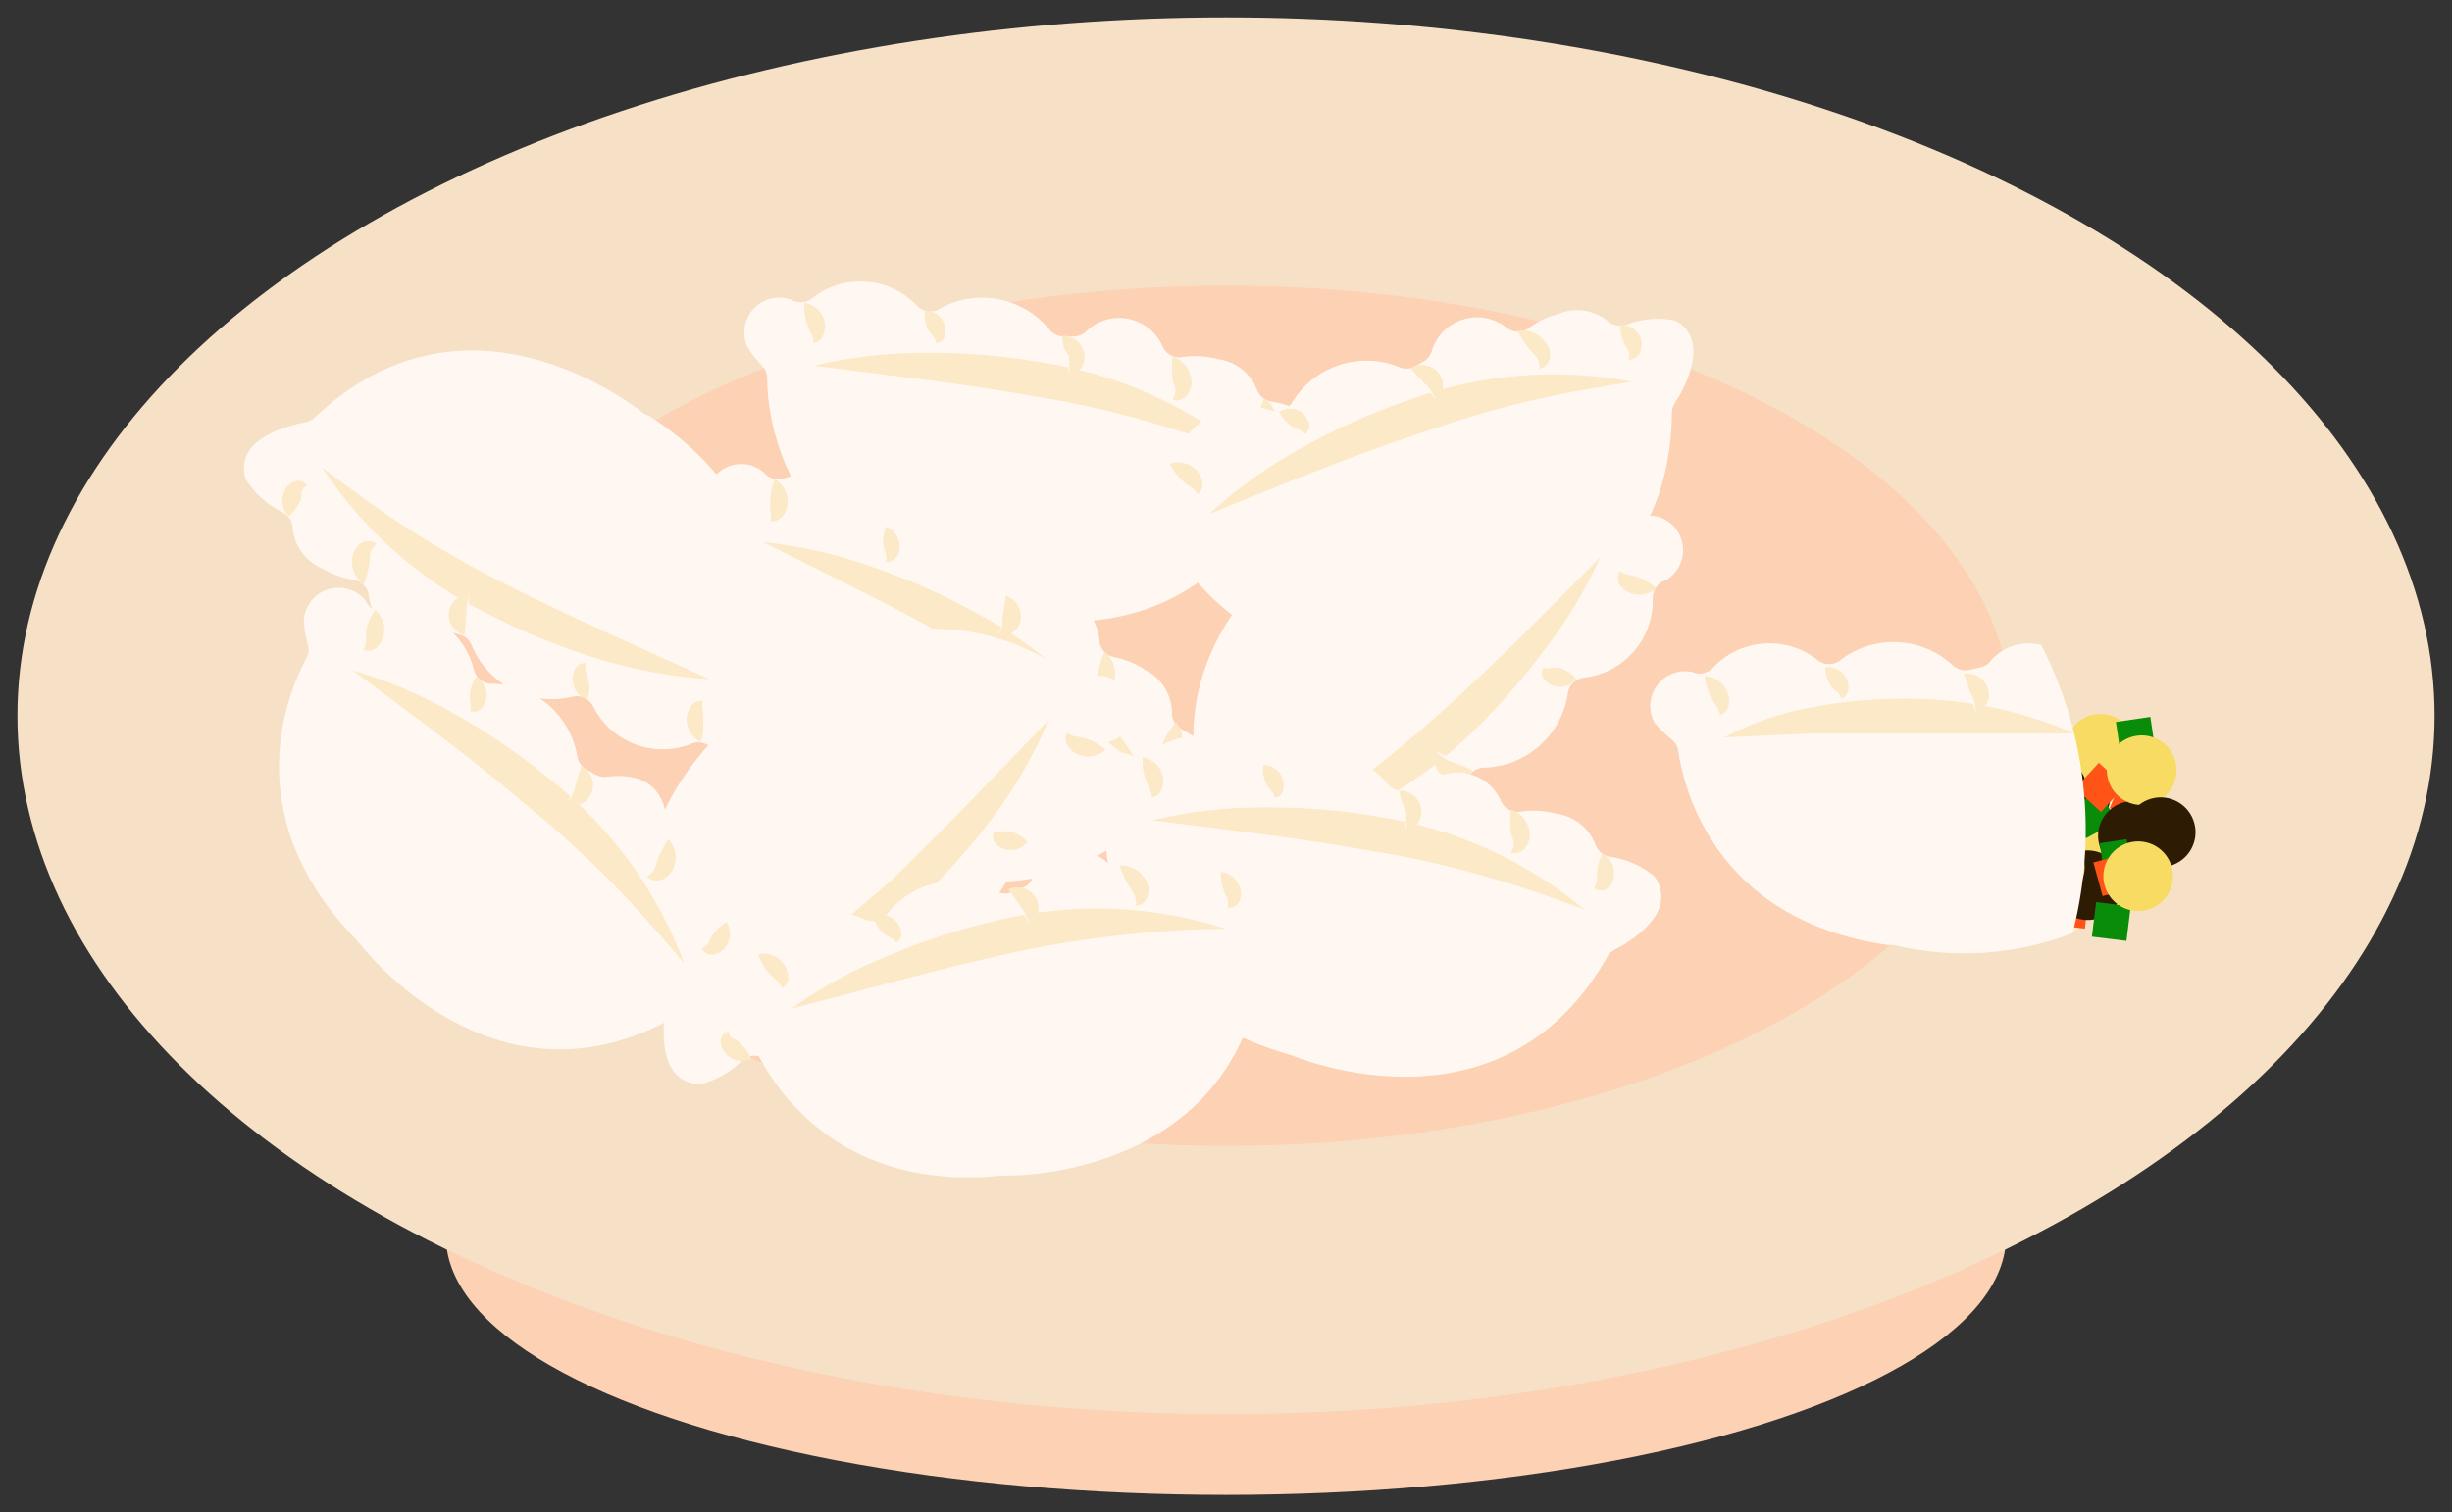 <?xml version="1.0" encoding="UTF-8"?><svg xmlns="http://www.w3.org/2000/svg" xmlns:xlink="http://www.w3.org/1999/xlink" width="70.38" height="43.42" viewBox="-0.49 -0.24 70.38 43.42" version="1.1">
    <rect x="-0.49" y="-0.24" width="70.38" height="43.42" fill="#333333" stroke="none"/>
    <!-- Generator: Sketch 46.2 (44496) - http://www.bohemiancoding.com/sketch -->
    <title>dumpling 2-b</title>
    <desc>Created with Sketch.</desc>
    <defs/>
    <g id="Page-1" stroke="none" fill-rule="evenodd">
        <g id="dumpling-2-b" fill-rule="nonzero">
            <ellipse id="Oval" fill="#FCD1B4" cx="34.7" cy="35.26" rx="22.39" ry="7.42" stroke-width="1"/>
            <ellipse id="Oval" fill="#F7E1C6" cx="34.7" cy="20.31" rx="34.69" ry="20.05" stroke-width="1"/>
            <ellipse id="Oval" fill="#FCD1B4" cx="34.7" cy="20.31" rx="22.54" ry="12.35" stroke-width="1"/>
            <path d="M22.23,8.37 L22.23,8.37 C21.849,8.225 21.419,8.326 21.142,8.625 C20.865,8.924 20.797,9.361 20.97,9.73 C21.09,9.919 21.227,10.096 21.38,10.26 C21.476,10.355 21.53,10.485 21.53,10.62 C21.53,11.62 21.9,15.56 26.75,16.96 L26.93,17.02 C27.64,17.3 33.06,19.23 35.93,14.18 C35.978,14.091 36.051,14.018 36.14,13.97 C36.57,13.75 37.89,12.97 37.36,11.97 C37.332,11.917 37.295,11.87 37.25,11.83 C36.89,11.54 36.458,11.353 36,11.29 C35.812,11.259 35.656,11.129 35.59,10.95 C35.405,10.47 34.97,10.132 34.46,10.07 C34.134,9.981 33.794,9.96 33.46,10.01 C33.237,10.056 33.009,9.95 32.9,9.75 C32.73,9.318 32.351,9.003 31.896,8.914 C31.44,8.824 30.97,8.974 30.65,9.31 C30.561,9.379 30.452,9.417 30.34,9.42 L30.04,9.42 C29.88,9.42 29.729,9.346 29.63,9.22 C28.845,8.266 27.481,8.028 26.42,8.66 C26.227,8.742 26.003,8.703 25.85,8.56 C25.048,7.688 23.704,7.596 22.79,8.35 C22.622,8.463 22.405,8.471 22.23,8.37 L22.23,8.37 Z" id="Shape" fill="#FFF8F2" stroke-width="1"/>
            <path d="M22.87,10.26 C22.87,10.26 30.33,9.67 35.33,12.83" id="Shape" fill="#FFF8F2" stroke-width="1"/>
            <path d="M22.87,10.26 C23.934,10.006 25.026,9.882 26.12,9.89 C27.216,9.883 28.31,9.974 29.39,10.16 C31.58,10.489 33.638,11.413 35.34,12.83 C34.34,12.45 33.34,12.11 32.34,11.83 C31.34,11.55 30.34,11.32 29.26,11.15 C27.13,10.76 25,10.54 22.87,10.26 Z" id="Shape" fill="#FCE9C8" stroke-width="1"/>
            <path d="M22.6,8.45 C22.6,8.45 23.24,9.24 22.87,9.62" id="Shape" fill="#FFF8F2" stroke-width="1"/>
            <path d="M22.6,8.45 C22.857,8.495 23.071,8.674 23.16,8.92 C23.203,9.05 23.203,9.19 23.16,9.32 C23.129,9.469 23.01,9.584 22.86,9.61 C22.86,9.505 22.832,9.401 22.78,9.31 C22.741,9.236 22.708,9.159 22.68,9.08 C22.609,8.878 22.582,8.663 22.6,8.45 L22.6,8.45 Z" id="Shape" fill="#FCE9C8" stroke-width="1"/>
            <path d="M26.06,8.67 C26.06,8.67 26.67,9.33 26.38,9.62" id="Shape" fill="#FFF8F2" stroke-width="1"/>
            <path d="M26.06,8.67 C26.284,8.672 26.489,8.8 26.59,9 C26.642,9.105 26.659,9.224 26.64,9.34 C26.64,9.47 26.53,9.62 26.38,9.61 C26.372,9.52 26.329,9.438 26.26,9.38 C26.211,9.33 26.17,9.273 26.14,9.21 C26.064,9.041 26.036,8.854 26.06,8.67 Z" id="Shape" fill="#FCE9C8" stroke-width="1"/>
            <path d="M30,9.4 C30,9.4 30.75,9.94 30.2,10.53" id="Shape" fill="#FFF8F2" stroke-width="1"/>
            <path d="M30,9.4 C30.29,9.386 30.549,9.579 30.62,9.86 C30.663,10.013 30.637,10.177 30.55,10.31 C30.475,10.435 30.345,10.516 30.2,10.53 C30.207,10.417 30.207,10.303 30.2,10.19 C30.203,10.123 30.203,10.057 30.2,9.99 C30.07,9.85 30,9.69 30,9.4 Z" id="Shape" fill="#FCE9C8" stroke-width="1"/>
            <path d="M33.17,10 C33.17,10 33.84,11 33.17,11.25" id="Shape" fill="#FFF8F2" stroke-width="1"/>
            <path d="M33.17,10 C33.445,10.091 33.649,10.325 33.7,10.61 C33.732,10.774 33.696,10.944 33.6,11.08 C33.507,11.221 33.333,11.286 33.17,11.24 C33.32,10.94 33.23,10.89 33.17,10.69 C33.137,10.461 33.137,10.229 33.17,10 L33.17,10 Z" id="Shape" fill="#FCE9C8" stroke-width="1"/>
            <path d="M35.79,11.21 C35.79,11.21 36.11,12.15 35.55,12.21" id="Shape" fill="#FFF8F2" stroke-width="1"/>
            <path d="M35.79,11.21 C36.012,11.325 36.146,11.56 36.13,11.81 C36.128,11.955 36.066,12.092 35.96,12.19 C35.843,12.293 35.667,12.293 35.55,12.19 C35.614,12.123 35.646,12.032 35.64,11.94 C35.633,11.88 35.633,11.82 35.64,11.76 C35.652,11.568 35.703,11.381 35.79,11.21 Z" id="Shape" fill="#FCE9C8" stroke-width="1"/>
            <path d="M32.73,13.18 L32.68,13.18 C32.277,13.239 31.951,13.537 31.854,13.932 C31.757,14.327 31.91,14.742 32.24,14.98 C32.438,15.086 32.646,15.173 32.86,15.24 C32.991,15.276 33.103,15.362 33.17,15.48 C33.67,16.36 35.9,19.62 40.82,18.48 L41,18.48 C41.76,18.38 47.43,17.48 47.5,11.62 C47.499,11.521 47.527,11.424 47.58,11.34 C47.85,10.93 48.58,9.61 47.68,9.01 C47.631,8.981 47.576,8.96 47.52,8.95 C47.073,8.874 46.614,8.919 46.19,9.08 C46.013,9.145 45.815,9.11 45.67,8.99 C45.274,8.659 44.727,8.574 44.25,8.77 C43.939,8.849 43.647,8.988 43.39,9.18 C43.206,9.317 42.954,9.317 42.77,9.18 C42.411,8.885 41.927,8.794 41.485,8.938 C41.044,9.081 40.706,9.441 40.59,9.89 C40.545,9.995 40.468,10.082 40.37,10.14 L40.11,10.29 C39.965,10.362 39.795,10.362 39.65,10.29 C38.5,9.836 37.191,10.291 36.57,11.36 C36.441,11.527 36.225,11.602 36.02,11.55 C34.892,11.177 33.67,11.753 33.24,12.86 C33.153,13.062 32.95,13.19 32.73,13.18 Z" id="Shape" fill="#FFF8F2" stroke-width="1"/>
            <path d="M34.21,14.52 C34.21,14.52 40.44,10.39 46.35,10.71" id="Shape" fill="#FFF8F2" stroke-width="1"/>
            <path d="M34.21,14.52 C35.017,13.782 35.91,13.144 36.87,12.62 C37.828,12.082 38.832,11.631 39.87,11.27 C41.943,10.497 44.187,10.307 46.36,10.72 C45.27,10.89 44.24,11.07 43.21,11.32 C42.18,11.57 41.21,11.87 40.21,12.22 C38.18,12.89 36.23,13.71 34.21,14.52 Z" id="Shape" fill="#FCE9C8" stroke-width="1"/>
            <path d="M33.09,13.07 C33.09,13.07 34.03,13.45 33.9,13.96" id="Shape" fill="#FFF8F2" stroke-width="1"/>
            <path d="M33.09,13.07 C33.335,12.988 33.605,13.041 33.8,13.21 C33.904,13.298 33.978,13.417 34.01,13.55 C34.056,13.695 34.009,13.854 33.89,13.95 C33.837,13.859 33.761,13.783 33.67,13.73 C33.6,13.685 33.533,13.635 33.47,13.58 C33.309,13.439 33.179,13.265 33.09,13.07 L33.09,13.07 Z" id="Shape" fill="#FCE9C8" stroke-width="1"/>
            <path d="M36.23,11.58 C36.23,11.58 37.08,11.86 36.97,12.25" id="Shape" fill="#FFF8F2" stroke-width="1"/>
            <path d="M36.23,11.58 C36.421,11.465 36.659,11.465 36.85,11.58 C36.946,11.646 37.02,11.74 37.06,11.85 C37.127,11.979 37.088,12.136 36.97,12.22 C36.918,12.146 36.839,12.096 36.75,12.08 C36.685,12.06 36.625,12.03 36.57,11.99 C36.422,11.887 36.304,11.745 36.23,11.58 Z" id="Shape" fill="#FCE9C8" stroke-width="1"/>
            <path d="M40,10.33 C40,10.33 40.92,10.43 40.72,11.22" id="Shape" fill="#FFF8F2" stroke-width="1"/>
            <path d="M40,10.33 C40.247,10.175 40.57,10.217 40.77,10.43 C40.883,10.543 40.942,10.7 40.93,10.86 C40.924,11.005 40.85,11.138 40.73,11.22 C40.676,11.119 40.616,11.023 40.55,10.93 C40.506,10.878 40.459,10.827 40.41,10.78 C40.31,10.67 40.17,10.55 40,10.33 Z" id="Shape" fill="#FCE9C8" stroke-width="1"/>
            <path d="M43.07,9.26 C43.07,9.26 44.13,9.79 43.67,10.35" id="Shape" fill="#FFF8F2" stroke-width="1"/>
            <path d="M43.07,9.26 C43.356,9.206 43.647,9.314 43.83,9.54 C43.949,9.663 44.01,9.83 44,10 C43.987,10.17 43.866,10.311 43.7,10.35 C43.7,10.02 43.58,10.01 43.47,9.85 C43.309,9.674 43.174,9.475 43.07,9.26 L43.07,9.26 Z" id="Shape" fill="#FCE9C8" stroke-width="1"/>
            <path d="M46,9.08 C46,9.08 46.74,9.75 46.28,10.08" id="Shape" fill="#FFF8F2" stroke-width="1"/>
            <path d="M46,9.08 C46.251,9.072 46.483,9.213 46.59,9.44 C46.645,9.571 46.645,9.719 46.59,9.85 C46.551,10.001 46.405,10.1 46.25,10.08 C46.286,9.997 46.286,9.903 46.25,9.82 C46.211,9.771 46.177,9.717 46.15,9.66 C46.059,9.48 46.008,9.282 46,9.08 L46,9.08 Z" id="Shape" fill="#FCE9C8" stroke-width="1"/>
            <path d="M19.95,21.25 L19.95,21.25 C20.273,21.499 20.716,21.527 21.068,21.321 C21.42,21.114 21.611,20.714 21.55,20.31 C21.489,20.096 21.409,19.889 21.31,19.69 C21.258,19.565 21.258,19.425 21.31,19.3 C21.59,18.3 22.39,14.46 18.16,11.71 L18,11.64 C17.4,11.17 12.78,7.74 8.55,11.74 C8.479,11.811 8.388,11.859 8.29,11.88 C7.81,11.97 6.29,12.33 6.54,13.43 C6.554,13.487 6.577,13.541 6.61,13.59 C6.861,13.963 7.206,14.263 7.61,14.46 C7.782,14.542 7.896,14.71 7.91,14.9 C7.949,15.414 8.268,15.864 8.74,16.07 C9.012,16.237 9.315,16.35 9.63,16.4 C9.857,16.421 10.043,16.587 10.09,16.81 C10.129,17.266 10.396,17.672 10.799,17.889 C11.202,18.107 11.687,18.107 12.09,17.89 C12.197,17.855 12.313,17.855 12.42,17.89 L12.71,17.98 C12.865,18.025 12.991,18.139 13.05,18.29 C13.529,19.447 14.79,20.071 16,19.75 C16.21,19.725 16.414,19.828 16.52,20.01 C17.034,21.079 18.296,21.558 19.39,21.1 C19.59,21.034 19.81,21.093 19.95,21.25 Z" id="Shape" fill="#FFF8F2" stroke-width="1"/>
            <path d="M19.88,19.26 C19.88,19.26 12.58,17.65 8.71,13.18" id="Shape" fill="#FFF8F2" stroke-width="1"/>
            <path d="M19.88,19.26 C18.787,19.194 17.706,18.996 16.66,18.67 C15.627,18.355 14.623,17.95 13.66,17.46 C11.663,16.509 9.965,15.028 8.75,13.18 C9.63,13.84 10.47,14.46 11.37,15.03 C12.27,15.6 13.18,16.11 14.12,16.58 C16,17.53 17.9,18.36 19.88,19.26 Z" id="Shape" fill="#FCE9C8" stroke-width="1"/>
            <path d="M19.62,21.07 C19.62,21.07 19.24,20.13 19.7,19.87" id="Shape" fill="#FFF8F2" stroke-width="1"/>
            <path d="M19.62,21.07 C19.387,20.953 19.235,20.72 19.22,20.46 C19.211,20.323 19.246,20.186 19.32,20.07 C19.393,19.937 19.539,19.861 19.69,19.88 C19.663,19.982 19.663,20.088 19.69,20.19 C19.696,20.273 19.696,20.357 19.69,20.44 C19.712,20.653 19.688,20.867 19.62,21.07 L19.62,21.07 Z" id="Shape" fill="#FCE9C8" stroke-width="1"/>
            <path d="M16.37,19.85 C16.37,19.85 15.98,19.04 16.37,18.85" id="Shape" fill="#FFF8F2" stroke-width="1"/>
            <path d="M16.37,19.85 C16.156,19.782 15.998,19.601 15.96,19.38 C15.928,19.253 15.943,19.118 16,19 C16.05,18.88 16.19,18.76 16.33,18.81 C16.298,18.89 16.298,18.98 16.33,19.06 C16.36,19.12 16.38,19.184 16.39,19.25 C16.445,19.447 16.438,19.657 16.37,19.85 Z" id="Shape" fill="#FCE9C8" stroke-width="1"/>
            <path d="M12.85,18 C12.85,18 12.29,17.27 12.99,16.86" id="Shape" fill="#FFF8F2" stroke-width="1"/>
            <path d="M12.85,18 C12.569,17.929 12.376,17.67 12.39,17.38 C12.394,17.221 12.467,17.071 12.59,16.97 C12.698,16.872 12.847,16.831 12.99,16.86 C12.953,16.968 12.923,17.078 12.9,17.19 C12.896,17.26 12.896,17.33 12.9,17.4 C12.87,17.55 12.88,17.72 12.85,18 Z" id="Shape" fill="#FCE9C8" stroke-width="1"/>
            <path d="M9.95,16.54 C9.95,16.54 9.59,15.41 10.31,15.35" id="Shape" fill="#FFF8F2" stroke-width="1"/>
            <path d="M9.95,16.54 C9.712,16.373 9.585,16.089 9.62,15.8 C9.634,15.631 9.717,15.475 9.85,15.37 C9.987,15.27 10.173,15.27 10.31,15.37 C10.08,15.62 10.15,15.69 10.12,15.88 C10.094,16.107 10.037,16.329 9.95,16.54 L9.95,16.54 Z" id="Shape" fill="#FCE9C8" stroke-width="1"/>
            <path d="M7.8,14.58 C7.8,14.58 7.8,13.58 8.32,13.69" id="Shape" fill="#FFF8F2" stroke-width="1"/>
            <path d="M7.8,14.58 C7.622,14.406 7.563,14.143 7.65,13.91 C7.695,13.775 7.792,13.663 7.92,13.6 C8.057,13.525 8.228,13.564 8.32,13.69 C8.2,13.78 8.17,13.85 8.16,13.9 C8.167,13.96 8.167,14.02 8.16,14.08 C8.079,14.271 7.956,14.442 7.8,14.58 Z" id="Shape" fill="#FCE9C8" stroke-width="1"/>
            <path d="M47.34,16.41 L47.34,16.41 C47.688,16.198 47.873,15.796 47.807,15.394 C47.741,14.992 47.438,14.67 47.04,14.58 C46.817,14.559 46.593,14.559 46.37,14.58 C46.235,14.599 46.098,14.563 45.99,14.48 C45.18,13.87 41.86,11.74 37.78,14.71 L37.62,14.81 C36.96,15.2 32.12,18.29 34.34,23.67 C34.368,23.765 34.368,23.865 34.34,23.96 C34.25,24.44 34.06,25.96 35.16,26.15 C35.216,26.16 35.274,26.16 35.33,26.15 C35.77,26.044 36.174,25.823 36.5,25.51 C36.639,25.379 36.838,25.333 37.02,25.39 C37.547,25.568 38.129,25.414 38.5,25 C38.755,24.807 38.969,24.566 39.13,24.29 C39.232,24.086 39.455,23.973 39.68,24.01 C40.31,24.11 41.37,24.01 41.41,22.51 C41.413,22.398 41.451,22.289 41.52,22.2 L41.7,22 C41.799,21.874 41.95,21.8 42.11,21.8 C43.344,21.765 44.367,20.835 44.52,19.61 C44.573,19.406 44.742,19.253 44.95,19.22 C46.114,19.1 46.988,18.1 46.95,16.93 C46.946,16.688 47.106,16.474 47.34,16.41 L47.34,16.41 Z" id="Shape" fill="#FFF8F2" stroke-width="1"/>
            <path d="M45.45,15.75 C45.45,15.75 41.34,22 35.78,24" id="Shape" fill="#FFF8F2" stroke-width="1"/>
            <path d="M45.45,15.75 C44.998,16.745 44.427,17.682 43.75,18.54 C43.088,19.424 42.348,20.247 41.54,21 C39.929,22.506 37.937,23.543 35.78,24 C36.71,23.42 37.59,22.85 38.44,22.21 C39.29,21.57 40.09,20.91 40.87,20.21 C42.44,18.81 43.91,17.29 45.45,15.75 Z" id="Shape" fill="#FCE9C8" stroke-width="1"/>
            <path d="M47.05,16.65 C47.05,16.65 46.05,16.65 45.96,16.15" id="Shape" fill="#FFF8F2" stroke-width="1"/>
            <path d="M47.05,16.65 C46.857,16.822 46.587,16.88 46.34,16.8 C46.208,16.761 46.092,16.68 46.01,16.57 C45.923,16.444 45.923,16.276 46.01,16.15 C46.095,16.215 46.195,16.256 46.3,16.27 C46.381,16.285 46.461,16.305 46.54,16.33 C46.73,16.401 46.903,16.51 47.05,16.65 L47.05,16.65 Z" id="Shape" fill="#FCE9C8" stroke-width="1"/>
            <path d="M44.75,19.25 C44.75,19.25 43.86,19.33 43.8,18.93" id="Shape" fill="#FFF8F2" stroke-width="1"/>
            <path d="M44.75,19.25 C44.613,19.425 44.389,19.51 44.17,19.47 C44.055,19.446 43.95,19.387 43.87,19.3 C43.762,19.208 43.737,19.051 43.81,18.93 C43.89,18.962 43.98,18.962 44.06,18.93 C44.126,18.919 44.194,18.919 44.26,18.93 C44.452,18.985 44.622,19.097 44.75,19.25 Z" id="Shape" fill="#FCE9C8" stroke-width="1"/>
            <path d="M41.78,21.88 C41.78,21.88 40.9,22.15 40.78,21.35" id="Shape" fill="#FFF8F2" stroke-width="1"/>
            <path d="M41.78,21.88 C41.613,22.121 41.298,22.209 41.03,22.09 C40.884,22.03 40.771,21.909 40.72,21.76 C40.656,21.631 40.656,21.479 40.72,21.35 C40.809,21.423 40.902,21.49 41,21.55 L41.19,21.64 C41.36,21.69 41.52,21.75 41.78,21.88 Z" id="Shape" fill="#FCE9C8" stroke-width="1"/>
            <path d="M39.37,24.07 C39.37,24.07 38.19,24 38.37,23.31" id="Shape" fill="#FFF8F2" stroke-width="1"/>
            <path d="M39.37,24.07 C39.121,24.219 38.809,24.219 38.56,24.07 C38.406,23.997 38.29,23.863 38.24,23.7 C38.186,23.538 38.242,23.36 38.38,23.26 C38.53,23.56 38.62,23.52 38.79,23.62 C39.005,23.74 39.2,23.892 39.37,24.07 L39.37,24.07 Z" id="Shape" fill="#FCE9C8" stroke-width="1"/>
            <path d="M36.77,25.37 C36.77,25.37 35.83,25.05 36.12,24.56" id="Shape" fill="#FFF8F2" stroke-width="1"/>
            <path d="M36.77,25.37 C36.544,25.474 36.277,25.435 36.09,25.27 C35.979,25.178 35.91,25.044 35.9,24.9 C35.879,24.748 35.973,24.603 36.12,24.56 C36.12,24.7 36.21,24.76 36.26,24.79 C36.314,24.821 36.364,24.858 36.41,24.9 C36.562,25.029 36.685,25.189 36.77,25.37 Z" id="Shape" fill="#FCE9C8" stroke-width="1"/>
            <path d="M21.43,13.32 L21.43,13.32 C21.118,13.056 20.677,13.009 20.316,13.2 C19.955,13.392 19.747,13.784 19.79,14.19 C19.841,14.406 19.911,14.617 20,14.82 C20.052,14.945 20.052,15.085 20,15.21 C19.67,16.21 18.71,19.99 22.82,22.93 L22.97,23.04 C23.55,23.54 27.97,27.16 32.41,23.36 C32.487,23.295 32.58,23.253 32.68,23.24 C33.16,23.17 34.68,22.88 34.49,21.77 C34.48,21.714 34.459,21.659 34.43,21.61 C34.185,21.222 33.839,20.908 33.43,20.7 C33.263,20.611 33.156,20.439 33.15,20.25 C33.154,19.723 32.86,19.239 32.39,19 C32.124,18.82 31.825,18.694 31.51,18.63 C31.285,18.598 31.107,18.424 31.07,18.2 C31.056,17.729 30.8,17.299 30.393,17.063 C29.986,16.827 29.485,16.818 29.07,17.04 C28.963,17.075 28.847,17.075 28.74,17.04 L28.46,16.94 C28.308,16.886 28.19,16.764 28.14,16.61 C27.724,15.453 26.528,14.77 25.32,15 C25.109,15.017 24.909,14.907 24.81,14.72 C24.345,13.633 23.112,13.097 22,13.5 C21.791,13.563 21.565,13.492 21.43,13.32 Z" id="Shape" fill="#FFF8F2" stroke-width="1"/>
            <path d="M21.4,15.32 C21.4,15.32 28.63,17.25 32.3,21.89" id="Shape" fill="#FFF8F2" stroke-width="1"/>
            <path d="M21.4,15.32 C22.489,15.434 23.56,15.679 24.59,16.05 C25.628,16.407 26.632,16.856 27.59,17.39 C29.544,18.427 31.176,19.98 32.31,21.88 C31.46,21.18 30.64,20.52 29.78,19.88 C28.92,19.24 28,18.77 27.09,18.26 C25.25,17.21 23.35,16.3 21.4,15.32 Z" id="Shape" fill="#FCE9C8" stroke-width="1"/>
            <path d="M21.75,13.52 C21.75,13.52 22.09,14.52 21.62,14.71" id="Shape" fill="#FFF8F2" stroke-width="1"/>
            <path d="M21.75,13.52 C21.977,13.649 22.118,13.889 22.12,14.15 C22.124,14.29 22.081,14.427 22,14.54 C21.923,14.673 21.772,14.745 21.62,14.72 C21.647,14.618 21.647,14.512 21.62,14.41 C21.614,14.327 21.614,14.243 21.62,14.16 C21.616,13.94 21.661,13.721 21.75,13.52 L21.75,13.52 Z" id="Shape" fill="#FCE9C8" stroke-width="1"/>
            <path d="M24.94,14.88 C24.94,14.88 25.29,15.7 24.94,15.88" id="Shape" fill="#FFF8F2" stroke-width="1"/>
            <path d="M24.94,14.88 C25.152,14.957 25.302,15.146 25.33,15.37 C25.346,15.487 25.325,15.606 25.27,15.71 C25.21,15.82 25.07,15.94 24.93,15.88 C24.962,15.8 24.962,15.71 24.93,15.63 C24.899,15.567 24.879,15.5 24.87,15.43 C24.841,15.244 24.865,15.053 24.94,14.88 L24.94,14.88 Z" id="Shape" fill="#FCE9C8" stroke-width="1"/>
            <path d="M28.38,16.87 C28.38,16.87 28.91,17.63 28.19,18" id="Shape" fill="#FFF8F2" stroke-width="1"/>
            <path d="M28.38,16.87 C28.657,16.954 28.837,17.222 28.81,17.51 C28.798,17.669 28.718,17.815 28.59,17.91 C28.476,18.004 28.323,18.038 28.18,18 C28.22,17.896 28.254,17.789 28.28,17.68 C28.284,17.61 28.284,17.54 28.28,17.47 C28.33,17.33 28.33,17.16 28.38,16.87 Z" id="Shape" fill="#FCE9C8" stroke-width="1"/>
            <path d="M31.21,18.47 C31.21,18.47 31.52,19.62 30.8,19.64" id="Shape" fill="#FFF8F2" stroke-width="1"/>
            <path d="M31.21,18.47 C31.44,18.646 31.555,18.934 31.51,19.22 C31.489,19.389 31.398,19.541 31.26,19.64 C31.123,19.74 30.937,19.74 30.8,19.64 C31.04,19.4 30.97,19.33 31.02,19.14 C31.051,18.909 31.115,18.683 31.21,18.47 L31.21,18.47 Z" id="Shape" fill="#FCE9C8" stroke-width="1"/>
            <path d="M33.27,20.51 C33.27,20.51 33.27,21.51 32.71,21.38" id="Shape" fill="#FFF8F2" stroke-width="1"/>
            <path d="M33.27,20.51 C33.442,20.693 33.489,20.96 33.39,21.19 C33.338,21.325 33.234,21.434 33.1,21.49 C32.963,21.557 32.798,21.515 32.71,21.39 C32.83,21.31 32.87,21.24 32.88,21.18 C32.89,21.118 32.907,21.058 32.93,21 C33.007,20.814 33.123,20.647 33.27,20.51 Z" id="Shape" fill="#FCE9C8" stroke-width="1"/>
            <path d="M31.52,21 L31.52,21 C31.869,20.784 32.05,20.377 31.977,19.973 C31.904,19.569 31.592,19.251 31.19,19.17 C30.967,19.149 30.743,19.149 30.52,19.17 C30.385,19.189 30.248,19.153 30.14,19.07 C29.32,18.47 25.97,16.39 21.93,19.42 L21.78,19.52 C21.13,19.92 16.33,23.08 18.62,28.42 C18.648,28.515 18.648,28.615 18.62,28.71 C18.54,29.19 18.37,30.71 19.47,30.88 C19.526,30.89 19.584,30.89 19.64,30.88 C20.078,30.767 20.479,30.539 20.8,30.22 C20.937,30.086 21.136,30.036 21.32,30.09 C21.816,30.235 22.351,30.092 22.71,29.72 C22.962,29.523 23.173,29.278 23.33,29 C23.429,28.792 23.653,28.674 23.88,28.71 C24.51,28.8 25.57,28.71 25.59,27.18 C25.588,27.065 25.623,26.953 25.69,26.86 L25.87,26.62 C25.967,26.49 26.118,26.412 26.28,26.41 C27.516,26.358 28.528,25.41 28.66,24.18 C28.708,23.975 28.873,23.818 29.08,23.78 C30.256,23.659 31.134,22.641 31.08,21.46 C31.108,21.226 31.287,21.038 31.52,21 L31.52,21 Z" id="Shape" fill="#FFF8F2" stroke-width="1"/>
            <path d="M29.62,20.42 C29.62,20.42 25.62,26.73 20.07,28.82" id="Shape" fill="#FFF8F2" stroke-width="1"/>
            <path d="M29.62,20.42 C29.195,21.422 28.651,22.368 28,23.24 C27.343,24.116 26.61,24.933 25.81,25.68 C24.229,27.229 22.254,28.315 20.1,28.82 C21.02,28.22 21.9,27.64 22.73,27 C23.56,26.36 24.36,25.67 25.13,25 C26.66,23.52 28.1,22 29.62,20.42 Z" id="Shape" fill="#FCE9C8" stroke-width="1"/>
            <path d="M31.24,21.29 C31.24,21.29 30.24,21.29 30.14,20.81" id="Shape" fill="#FFF8F2" stroke-width="1"/>
            <path d="M31.24,21.29 C31.049,21.466 30.778,21.527 30.53,21.45 C30.394,21.413 30.275,21.332 30.19,21.22 C30.087,21.104 30.067,20.937 30.14,20.8 C30.226,20.861 30.325,20.899 30.43,20.91 C30.511,20.921 30.591,20.938 30.67,20.96 C30.882,21.027 31.077,21.139 31.24,21.29 L31.24,21.29 Z" id="Shape" fill="#FCE9C8" stroke-width="1"/>
            <path d="M29,23.93 C29,23.93 28.11,24.02 28,23.62" id="Shape" fill="#FFF8F2" stroke-width="1"/>
            <path d="M29,23.93 C28.865,24.109 28.641,24.198 28.42,24.16 C28.302,24.141 28.194,24.085 28.11,24 C28.002,23.908 27.977,23.751 28.05,23.63 C28.13,23.662 28.22,23.662 28.3,23.63 C28.366,23.619 28.434,23.619 28.5,23.63 C28.693,23.678 28.867,23.783 29,23.93 L29,23.93 Z" id="Shape" fill="#FCE9C8" stroke-width="1"/>
            <path d="M26,26.6 C26,26.6 25.12,26.88 25,26.08" id="Shape" fill="#FFF8F2" stroke-width="1"/>
            <path d="M26,26.6 C25.837,26.84 25.528,26.932 25.26,26.82 C25.11,26.762 24.993,26.641 24.94,26.49 C24.876,26.361 24.876,26.209 24.94,26.08 C25.029,26.153 25.122,26.22 25.22,26.28 L25.41,26.36 C25.61,26.42 25.78,26.47 26,26.6 Z" id="Shape" fill="#FCE9C8" stroke-width="1"/>
            <path d="M23.66,28.82 C23.66,28.82 22.48,28.77 22.66,28.07" id="Shape" fill="#FFF8F2" stroke-width="1"/>
            <path d="M23.66,28.82 C23.42,28.985 23.109,29.004 22.85,28.87 C22.698,28.799 22.583,28.669 22.53,28.51 C22.473,28.351 22.526,28.173 22.66,28.07 C22.81,28.37 22.91,28.33 23.07,28.43 C23.284,28.531 23.483,28.662 23.66,28.82 L23.66,28.82 Z" id="Shape" fill="#FCE9C8" stroke-width="1"/>
            <path d="M21.08,30.16 C21.08,30.16 20.13,29.85 20.42,29.36" id="Shape" fill="#FFF8F2" stroke-width="1"/>
            <path d="M21.08,30.16 C20.855,30.267 20.589,30.232 20.4,30.07 C20.288,29.982 20.215,29.852 20.2,29.71 C20.173,29.554 20.268,29.404 20.42,29.36 C20.42,29.5 20.52,29.56 20.57,29.58 C20.624,29.608 20.674,29.641 20.72,29.68 C20.873,29.812 20.996,29.976 21.08,30.16 Z" id="Shape" fill="#FCE9C8" stroke-width="1"/>
            <path d="M31.94,21.43 L31.94,21.43 C31.559,21.285 31.129,21.386 30.852,21.685 C30.575,21.984 30.507,22.421 30.68,22.79 C30.8,22.979 30.937,23.156 31.09,23.32 C31.186,23.415 31.24,23.545 31.24,23.68 C31.24,24.68 31.61,28.62 36.46,30.02 L36.64,30.08 C37.35,30.36 42.77,32.29 45.64,27.24 C45.688,27.151 45.761,27.078 45.85,27.03 C46.28,26.81 47.6,26.03 47.07,25.03 C47.042,24.977 47.005,24.93 46.96,24.89 C46.607,24.609 46.186,24.426 45.74,24.36 C45.536,24.335 45.364,24.195 45.3,24 C45.115,23.52 44.68,23.182 44.17,23.12 C43.844,23.031 43.504,23.01 43.17,23.06 C42.947,23.106 42.719,23 42.61,22.8 C42.44,22.368 42.061,22.053 41.606,21.964 C41.15,21.874 40.68,22.024 40.36,22.36 C40.271,22.429 40.162,22.467 40.05,22.47 L39.75,22.47 C39.59,22.47 39.439,22.396 39.34,22.27 C38.555,21.316 37.191,21.078 36.13,21.71 C35.937,21.792 35.713,21.753 35.56,21.61 C34.758,20.738 33.414,20.646 32.5,21.4 C32.334,21.516 32.117,21.528 31.94,21.43 L31.94,21.43 Z" id="Shape" fill="#FFF8F2" stroke-width="1"/>
            <path d="M32.58,23.31 C32.58,23.31 40,22.73 45,25.88" id="Shape" fill="#FFF8F2" stroke-width="1"/>
            <path d="M32.58,23.31 C33.644,23.056 34.736,22.932 35.83,22.94 C36.926,22.933 38.02,23.024 39.1,23.21 C41.273,23.548 43.312,24.471 45,25.88 C44,25.5 43,25.16 42,24.88 C41,24.6 40,24.37 38.92,24.2 C36.84,23.82 34.74,23.59 32.58,23.31 Z" id="Shape" fill="#FCE9C8" stroke-width="1"/>
            <path d="M32.31,21.5 C32.31,21.5 32.95,22.29 32.58,22.67" id="Shape" fill="#FFF8F2" stroke-width="1"/>
            <path d="M32.31,21.5 C32.567,21.545 32.781,21.724 32.87,21.97 C32.913,22.1 32.913,22.24 32.87,22.37 C32.839,22.519 32.72,22.634 32.57,22.66 C32.57,22.555 32.542,22.451 32.49,22.36 C32.451,22.286 32.418,22.209 32.39,22.13 C32.319,21.928 32.292,21.713 32.31,21.5 L32.31,21.5 Z" id="Shape" fill="#FCE9C8" stroke-width="1"/>
            <path d="M35.77,21.72 C35.77,21.72 36.38,22.38 36.09,22.67" id="Shape" fill="#FFF8F2" stroke-width="1"/>
            <path d="M35.77,21.72 C35.994,21.722 36.199,21.85 36.3,22.05 C36.352,22.155 36.369,22.274 36.35,22.39 C36.35,22.52 36.24,22.67 36.09,22.66 C36.082,22.57 36.039,22.488 35.97,22.43 C35.921,22.38 35.88,22.323 35.85,22.26 C35.774,22.091 35.746,21.904 35.77,21.72 Z" id="Shape" fill="#FCE9C8" stroke-width="1"/>
            <path d="M39.67,22.46 C39.67,22.46 40.42,23 39.87,23.59" id="Shape" fill="#FFF8F2" stroke-width="1"/>
            <path d="M39.67,22.46 C39.96,22.446 40.219,22.639 40.29,22.92 C40.333,23.073 40.307,23.237 40.22,23.37 C40.145,23.495 40.015,23.576 39.87,23.59 C39.877,23.477 39.877,23.363 39.87,23.25 C39.873,23.183 39.873,23.117 39.87,23.05 C39.78,22.91 39.72,22.74 39.67,22.46 Z" id="Shape" fill="#FCE9C8" stroke-width="1"/>
            <path d="M42.88,23 C42.88,23 43.55,24 42.88,24.25" id="Shape" fill="#FFF8F2" stroke-width="1"/>
            <path d="M42.88,23 C43.155,23.091 43.359,23.325 43.41,23.61 C43.442,23.774 43.406,23.944 43.31,24.08 C43.217,24.221 43.043,24.286 42.88,24.24 C43.03,23.94 42.94,23.89 42.88,23.69 C42.847,23.461 42.847,23.229 42.88,23 L42.88,23 Z" id="Shape" fill="#FCE9C8" stroke-width="1"/>
            <path d="M45.5,24.27 C45.5,24.27 45.82,25.21 45.26,25.27" id="Shape" fill="#FFF8F2" stroke-width="1"/>
            <path d="M45.5,24.27 C45.722,24.385 45.856,24.62 45.84,24.87 C45.838,25.015 45.776,25.152 45.67,25.25 C45.553,25.353 45.377,25.353 45.26,25.25 C45.324,25.183 45.356,25.092 45.35,25 C45.343,24.94 45.343,24.88 45.35,24.82 C45.362,24.628 45.413,24.441 45.5,24.27 L45.5,24.27 Z" id="Shape" fill="#FCE9C8" stroke-width="1"/>
            <path d="M20.9,27.22 L20.85,27.22 C20.439,27.225 20.073,27.481 19.928,27.865 C19.782,28.249 19.886,28.684 20.19,28.96 C20.372,29.091 20.567,29.205 20.77,29.3 C20.897,29.352 20.998,29.453 21.05,29.58 C21.44,30.52 23.24,34.02 28.26,33.51 L28.45,33.51 C29.21,33.51 34.96,33.27 35.75,27.51 C35.763,27.41 35.805,27.317 35.87,27.24 C36.19,26.87 37.12,25.65 36.26,24.94 C36.215,24.905 36.164,24.878 36.11,24.86 C35.674,24.742 35.216,24.742 34.78,24.86 C34.594,24.903 34.399,24.841 34.27,24.7 C33.92,24.321 33.389,24.167 32.89,24.3 C32.573,24.34 32.267,24.442 31.99,24.6 C31.806,24.737 31.554,24.737 31.37,24.6 C31.051,24.263 30.583,24.112 30.127,24.199 C29.672,24.286 29.292,24.6 29.12,25.03 C29.062,25.128 28.975,25.205 28.87,25.25 L28.59,25.36 C28.445,25.432 28.275,25.432 28.13,25.36 C27.045,24.766 25.689,25.055 24.94,26.04 C24.793,26.194 24.569,26.245 24.37,26.17 C23.299,25.659 22.016,26.077 21.45,27.12 C21.301,27.255 21.087,27.294 20.9,27.22 L20.9,27.22 Z" id="Shape" fill="#FFF8F2" stroke-width="1"/>
            <path d="M22.2,28.73 C22.2,28.73 28.9,25.4 34.72,26.46" id="Shape" fill="#FFF8F2" stroke-width="1"/>
            <path d="M22.2,28.73 C23.09,28.096 24.054,27.572 25.07,27.17 C26.082,26.745 27.129,26.41 28.2,26.17 C30.353,25.66 32.604,25.75 34.71,26.43 C33.61,26.43 32.56,26.51 31.51,26.63 C30.46,26.75 29.43,26.92 28.4,27.15 C26.34,27.61 24.31,28.18 22.2,28.73 Z" id="Shape" fill="#FCE9C8" stroke-width="1"/>
            <path d="M21.27,27.15 C21.27,27.15 22.16,27.64 21.96,28.15" id="Shape" fill="#FFF8F2" stroke-width="1"/>
            <path d="M21.27,27.15 C21.525,27.098 21.787,27.186 21.96,27.38 C22.055,27.482 22.115,27.611 22.13,27.75 C22.157,27.9 22.089,28.05 21.96,28.13 C21.92,28.032 21.854,27.945 21.77,27.88 C21.706,27.828 21.646,27.771 21.59,27.71 C21.444,27.549 21.335,27.358 21.27,27.15 L21.27,27.15 Z" id="Shape" fill="#FCE9C8" stroke-width="1"/>
            <path d="M24.57,26.06 C24.57,26.06 25.38,26.44 25.22,26.82" id="Shape" fill="#FFF8F2" stroke-width="1"/>
            <path d="M24.57,26.06 C24.781,25.977 25.021,26.019 25.19,26.17 C25.28,26.248 25.344,26.353 25.37,26.47 C25.416,26.605 25.356,26.754 25.23,26.82 C25.187,26.743 25.115,26.685 25.03,26.66 C24.968,26.633 24.91,26.596 24.86,26.55 C24.718,26.418 24.617,26.248 24.57,26.06 Z" id="Shape" fill="#FCE9C8" stroke-width="1"/>
            <path d="M28.46,25.29 C28.46,25.29 29.36,25.51 29.07,26.29" id="Shape" fill="#FFF8F2" stroke-width="1"/>
            <path d="M28.46,25.29 C28.726,25.168 29.04,25.252 29.21,25.49 C29.305,25.616 29.341,25.776 29.31,25.93 C29.287,26.077 29.193,26.204 29.06,26.27 C29.02,26.164 28.973,26.06 28.92,25.96 C28.883,25.901 28.843,25.844 28.8,25.79 C28.73,25.66 28.62,25.53 28.46,25.29 Z" id="Shape" fill="#FCE9C8" stroke-width="1"/>
            <path d="M31.65,24.61 C31.65,24.61 32.65,25.27 32.11,25.77" id="Shape" fill="#FFF8F2" stroke-width="1"/>
            <path d="M31.65,24.61 C31.94,24.592 32.216,24.734 32.37,24.98 C32.466,25.12 32.498,25.294 32.46,25.46 C32.426,25.626 32.289,25.752 32.12,25.77 C32.12,25.44 32.04,25.42 31.95,25.25 C31.82,25.052 31.719,24.837 31.65,24.61 Z" id="Shape" fill="#FCE9C8" stroke-width="1"/>
            <path d="M34.55,24.79 C34.55,24.79 35.2,25.54 34.7,25.79" id="Shape" fill="#FFF8F2" stroke-width="1"/>
            <path d="M34.55,24.79 C34.799,24.813 35.012,24.982 35.09,25.22 C35.145,25.351 35.145,25.499 35.09,25.63 C35.031,25.77 34.878,25.847 34.73,25.81 C34.769,25.724 34.769,25.626 34.73,25.54 C34.697,25.487 34.67,25.43 34.65,25.37 C34.576,25.186 34.542,24.988 34.55,24.79 L34.55,24.79 Z" id="Shape" fill="#FCE9C8" stroke-width="1"/>
            <path d="M10,17 L10,17 C9.741,16.684 9.315,16.558 8.926,16.681 C8.536,16.805 8.261,17.152 8.23,17.56 C8.243,17.783 8.276,18.004 8.33,18.22 C8.382,18.345 8.382,18.485 8.33,18.61 C7.84,19.5 6.2,23.08 9.71,26.71 L9.83,26.85 C10.31,27.45 14.05,31.85 19.06,28.85 C19.148,28.799 19.249,28.775 19.35,28.78 C19.84,28.78 21.35,28.78 21.35,27.66 C21.36,27.604 21.36,27.546 21.35,27.49 C21.183,27.069 20.907,26.699 20.55,26.42 C20.401,26.3 20.328,26.109 20.36,25.92 C20.438,25.409 20.226,24.897 19.81,24.59 C19.58,24.366 19.308,24.189 19.01,24.07 C18.794,23.995 18.652,23.788 18.66,23.56 C18.66,22.92 18.46,21.88 16.93,22.06 C16.816,22.076 16.701,22.055 16.6,22 L16.34,21.85 C16.199,21.771 16.103,21.63 16.08,21.47 C15.873,20.252 14.806,19.368 13.57,19.39 C13.36,19.368 13.183,19.222 13.12,19.02 C12.856,17.866 11.736,17.12 10.57,17.32 C10.329,17.357 10.094,17.225 10,17 L10,17 Z" id="Shape" fill="#FFF8F2" stroke-width="1"/>
            <path d="M9.62,19 C9.62,19 16.38,22.2 19.16,27.42" id="Shape" fill="#FFF8F2" stroke-width="1"/>
            <path d="M9.62,19 C10.668,19.307 11.676,19.741 12.62,20.29 C13.573,20.829 14.477,21.452 15.32,22.15 C17.054,23.524 18.379,25.346 19.15,27.42 C18.44,26.58 17.75,25.79 17.01,25.04 C16.27,24.29 15.49,23.59 14.67,22.92 C13.07,21.54 11.36,20.3 9.62,19 Z" id="Shape" fill="#FCE9C8" stroke-width="1"/>
            <path d="M10.28,17.27 C10.28,17.27 10.44,18.27 9.94,18.42" id="Shape" fill="#FFF8F2" stroke-width="1"/>
            <path d="M10.28,17.27 C10.481,17.438 10.577,17.702 10.53,17.96 C10.51,18.096 10.447,18.222 10.35,18.32 C10.248,18.436 10.084,18.476 9.94,18.42 C9.992,18.329 10.02,18.225 10.02,18.12 C10.014,18.037 10.014,17.953 10.02,17.87 C10.062,17.653 10.151,17.449 10.28,17.27 L10.28,17.27 Z" id="Shape" fill="#FCE9C8" stroke-width="1"/>
            <path d="M13.18,19.19 C13.18,19.19 13.38,20.06 12.99,20.19" id="Shape" fill="#FFF8F2" stroke-width="1"/>
            <path d="M13.18,19.19 C13.375,19.302 13.491,19.515 13.48,19.74 C13.474,19.857 13.432,19.968 13.36,20.06 C13.283,20.18 13.131,20.227 13,20.17 C13.034,20.087 13.034,19.993 13,19.91 C12.989,19.844 12.989,19.776 13,19.71 C13.01,19.523 13.073,19.343 13.18,19.19 Z" id="Shape" fill="#FCE9C8" stroke-width="1"/>
            <path d="M16.2,21.76 C16.2,21.76 16.59,22.6 15.81,22.84" id="Shape" fill="#FFF8F2" stroke-width="1"/>
            <path d="M16.2,21.76 C16.46,21.892 16.59,22.19 16.51,22.47 C16.471,22.621 16.369,22.748 16.23,22.82 C16.098,22.888 15.942,22.888 15.81,22.82 C15.87,22.724 15.923,22.623 15.97,22.52 C15.994,22.454 16.014,22.388 16.03,22.32 C16.07,22.21 16.1,22 16.2,21.76 Z" id="Shape" fill="#FCE9C8" stroke-width="1"/>
            <path d="M18.7,23.85 C18.7,23.85 18.8,25.03 18.08,24.93" id="Shape" fill="#FFF8F2" stroke-width="1"/>
            <path d="M18.7,23.85 C18.894,24.064 18.955,24.367 18.86,24.64 C18.807,24.799 18.692,24.929 18.54,25 C18.386,25.078 18.199,25.046 18.08,24.92 C18.36,24.73 18.31,24.64 18.38,24.46 C18.457,24.243 18.565,24.037 18.7,23.85 Z" id="Shape" fill="#FCE9C8" stroke-width="1"/>
            <path d="M20.36,26.23 C20.36,26.23 20.17,27.23 19.65,26.98" id="Shape" fill="#FFF8F2" stroke-width="1"/>
            <path d="M20.36,26.23 C20.497,26.44 20.497,26.71 20.36,26.92 C20.284,27.043 20.161,27.13 20.02,27.16 C19.872,27.204 19.714,27.131 19.65,26.99 C19.79,26.93 19.84,26.87 19.85,26.82 C19.87,26.76 19.897,26.703 19.93,26.65 C20.041,26.481 20.188,26.337 20.36,26.23 L20.36,26.23 Z" id="Shape" fill="#FCE9C8" stroke-width="1"/>
            <path d="M57.31,19.83 C58.448,20.122 59.47,20.753 60.24,21.64 C60.997,22.686 61.029,24.091 60.32,25.17 C59.971,25.709 59.523,26.177 59,26.55" id="Shape" fill="#FCE9C8" stroke-width="1"/>
            <rect id="Rectangle-path" fill="#098C09" transform="matrix(-0.122,0.992,-0.992,-0.122,86.867,-34.46)" x="58.169" y="20.676" width="1" height="1" stroke-width="1"/>
            <ellipse id="Oval" fill="#2D1B04" transform="matrix(0.122,-0.992,0.992,0.122,29.835,78.637)" cx="59.233" cy="22.208" rx="1" ry="1" stroke-width="1"/>
            <ellipse id="Oval" fill="#F7DB63" transform="matrix(0.122,-0.992,0.992,0.122,31.714,78.035)" cx="59.812" cy="20.955" rx="1" ry="1" stroke-width="1"/>
            <rect id="Rectangle-path" fill="#FF5317" transform="matrix(-0.122,0.992,-0.992,-0.122,87.034,-33.097)" x="57.65" y="21.432" width="1" height="1" stroke-width="1"/>
            <rect id="Rectangle-path" fill="#FF5317" transform="matrix(-0.378,0.926,-0.926,-0.378,104.687,-24.975)" x="60.236" y="22.192" width="1" height="1" stroke-width="1"/>
            <rect id="Rectangle-path" fill="#098C09" transform="matrix(0.989,-0.146,0.146,0.989,-2.402,9.099)" x="60.327" y="20.421" width="1" height="1" stroke-width="1"/>
            <ellipse id="Oval" fill="#2D1B04" transform="matrix(0.989,-0.146,0.146,0.989,-2.685,8.796)" cx="58.468" cy="22.459" rx="1" ry="1" stroke-width="1"/>
            <ellipse id="Oval" fill="#F7DB63" transform="matrix(0.989,-0.146,0.146,0.989,-2.881,8.927)" cx="59.243" cy="23.975" rx="1" ry="1" stroke-width="1"/>
            <rect id="Rectangle-path" fill="#098C09" transform="matrix(-0.88,0.475,-0.475,-0.88,123.001,15.204)" x="59.081" y="22.63" width="1" height="1" stroke-width="1"/>
            <rect id="Rectangle-path" fill="#FF5317" transform="matrix(0.737,0.676,-0.676,0.737,30.854,-34.524)" x="59.27" y="21.868" width="1" height="1" stroke-width="1"/>
            <ellipse id="Oval" fill="#2D1B04" transform="matrix(0.989,-0.146,0.146,0.989,-2.832,9.157)" cx="60.767" cy="23.735" rx="1" ry="1" stroke-width="1"/>
            <ellipse id="Oval" fill="#F7DB63" transform="matrix(0.989,-0.146,0.146,0.989,-2.561,9.159)" cx="61.023" cy="21.864" rx="1" ry="1" stroke-width="1"/>
            <rect id="Rectangle-path" fill="#FF5317" transform="matrix(-0.122,0.992,-0.992,-0.122,91.777,-29.386)" x="58.381" y="25.384" width="1" height="1" stroke-width="1"/>
            <ellipse id="Oval" fill="#2D1B04" transform="matrix(0.122,-0.992,0.992,0.122,27.567,81.248)" cx="59.575" cy="24.797" rx="1" ry="1" stroke-width="1"/>
            <ellipse id="Oval" fill="#F7DB63" transform="matrix(0.122,-0.992,0.992,0.122,27.069,79.575)" cx="58.36" cy="24.352" rx="1" ry="1" stroke-width="1"/>
            <rect id="Rectangle-path" fill="#098C09" transform="matrix(-0.122,0.992,-0.992,-0.122,93.465,-30.177)" x="59.575" y="25.735" width="1" height="1" stroke-width="1"/>
            <rect id="Rectangle-path" fill="#FF5317" transform="matrix(-0.378,0.926,-0.926,-0.378,102.388,-21.693)" x="57.984" y="23.061" width="1" height="1" stroke-width="1"/>
            <rect id="Rectangle-path" fill="#098C09" transform="matrix(0.989,-0.146,0.146,0.989,-2.915,9.068)" x="59.86" y="23.903" width="1" height="1" stroke-width="1"/>
            <rect id="Rectangle-path" fill="#FF5317" transform="matrix(-0.965,0.264,-0.264,-0.965,124.91,32.963)" x="59.743" y="24.365" width="1" height="1" stroke-width="1"/>
            <ellipse id="Oval" fill="#2D1B04" transform="matrix(0.965,-0.264,0.264,0.965,-4.107,17.116)" cx="61.555" cy="23.615" rx="1" ry="1" stroke-width="1"/>
            <ellipse id="Oval" fill="#F7DB63" transform="matrix(0.122,-0.992,0.992,0.122,29.036,82.324)" cx="60.898" cy="24.614" rx="1" ry="1" stroke-width="1"/>
            <path d="M59.35,22.81 C59.247,21.23 58.822,19.689 58.1,18.28 C57.548,18.132 56.961,18.329 56.61,18.78 C56.529,18.861 56.424,18.914 56.31,18.93 L56,19 C55.84,19.025 55.677,18.973 55.56,18.86 C54.653,18.019 53.267,17.968 52.3,18.74 C52.124,18.855 51.896,18.855 51.72,18.74 C50.806,17.986 49.462,18.078 48.66,18.95 C48.503,19.102 48.268,19.142 48.07,19.05 L48.07,19.05 C47.69,18.976 47.301,19.128 47.071,19.44 C46.842,19.753 46.815,20.17 47,20.51 C47.145,20.681 47.306,20.839 47.48,20.98 C47.59,21.062 47.662,21.184 47.68,21.32 C47.83,22.32 48.68,26.16 53.68,26.89 L53.86,26.89 C55.568,27.303 57.361,27.185 59,26.55 C59.315,25.33 59.433,24.067 59.35,22.81 Z" id="Shape" fill="#FFF8F2" stroke-width="1"/>
            <path d="M49,20.93 C52.316,20.124 55.773,20.1 59.1,20.86" id="Shape" fill="#FFF8F2" stroke-width="1"/>
            <path d="M49,20.93 C49.772,20.522 50.601,20.235 51.46,20.08 C52.297,19.913 53.147,19.826 54,19.82 C55.739,19.786 57.465,20.127 59.06,20.82 C58.18,20.82 57.34,20.82 56.51,20.82 C55.68,20.82 54.84,20.82 54.01,20.82 C53.18,20.82 52.35,20.82 51.51,20.82 L49,20.93 Z" id="Shape" fill="#FCE9C8" stroke-width="1"/>
            <path d="M48.44,19.17 C48.44,19.17 49.18,19.86 48.87,20.29" id="Shape" fill="#FFF8F2" stroke-width="1"/>
            <path d="M48.44,19.17 C48.702,19.179 48.938,19.328 49.06,19.56 C49.13,19.681 49.158,19.822 49.14,19.96 C49.13,20.113 49.027,20.245 48.88,20.29 C48.864,20.188 48.823,20.092 48.76,20.01 C48.712,19.943 48.669,19.873 48.63,19.8 C48.521,19.607 48.456,19.391 48.44,19.17 L48.44,19.17 Z" id="Shape" fill="#FCE9C8" stroke-width="1"/>
            <path d="M51.9,18.92 C51.9,18.92 52.59,19.49 52.35,19.81" id="Shape" fill="#FFF8F2" stroke-width="1"/>
            <path d="M51.9,18.92 C52.122,18.891 52.341,18.987 52.47,19.17 C52.537,19.267 52.572,19.382 52.57,19.5 C52.57,19.63 52.5,19.8 52.35,19.81 C52.33,19.723 52.276,19.648 52.2,19.6 C52.145,19.558 52.098,19.507 52.06,19.45 C51.958,19.292 51.902,19.108 51.9,18.92 Z" id="Shape" fill="#FCE9C8" stroke-width="1"/>
            <path d="M55.87,19.11 C55.87,19.11 56.69,19.54 56.22,20.2" id="Shape" fill="#FFF8F2" stroke-width="1"/>
            <path d="M55.87,19.11 C56.156,19.055 56.441,19.21 56.55,19.48 C56.614,19.623 56.614,19.787 56.55,19.93 C56.493,20.066 56.374,20.167 56.23,20.2 C56.217,20.089 56.197,19.979 56.17,19.87 C56.147,19.805 56.12,19.742 56.09,19.68 C56,19.55 56,19.39 55.87,19.11 Z" id="Shape" fill="#FCE9C8" stroke-width="1"/>
        </g>
    </g>
</svg>